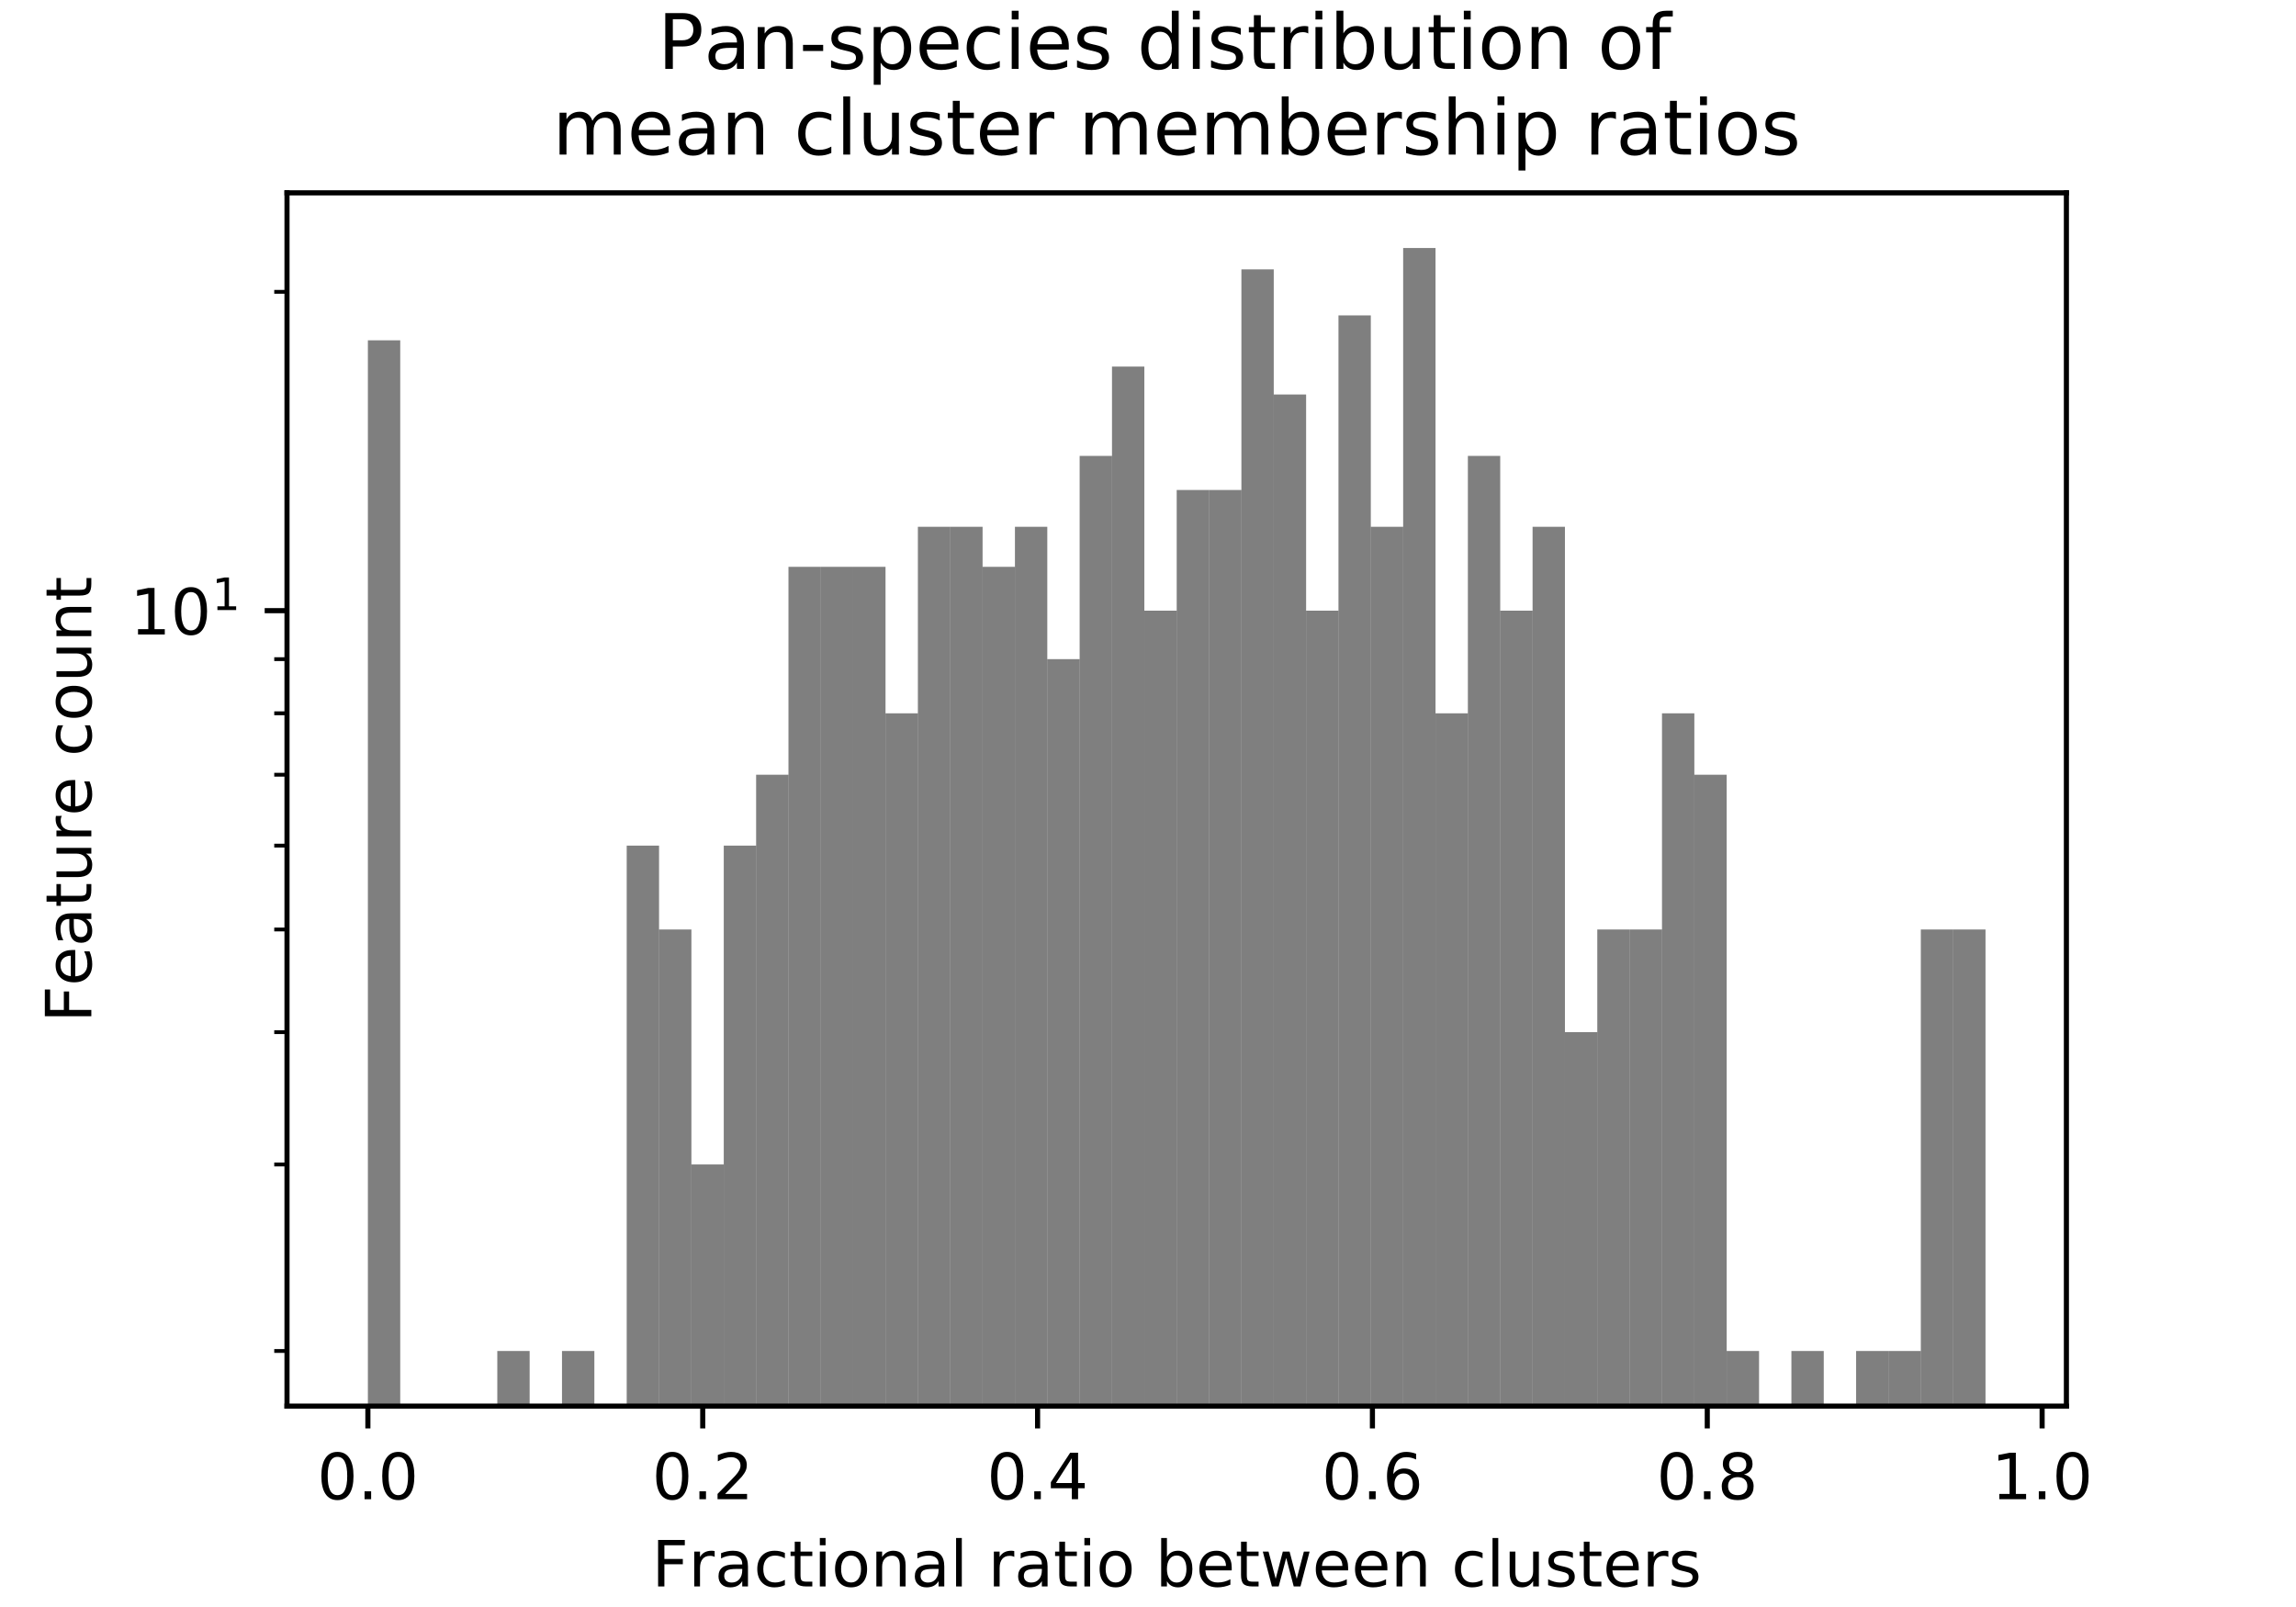<?xml version="1.0" encoding="utf-8" standalone="no"?>
<!DOCTYPE svg PUBLIC "-//W3C//DTD SVG 1.1//EN"
  "http://www.w3.org/Graphics/SVG/1.1/DTD/svg11.dtd">
<!-- Created with matplotlib (https://matplotlib.org/) -->
<svg height="252pt" version="1.1" viewBox="0 0 360 252" width="360pt" xmlns="http://www.w3.org/2000/svg" xmlns:xlink="http://www.w3.org/1999/xlink">
 <defs>
  <style type="text/css">
*{stroke-linecap:butt;stroke-linejoin:round;}
  </style>
 </defs>
 <g id="figure_1">
  <g id="patch_1">
   <path d="M 0 252 
L 360 252 
L 360 0 
L 0 0 
z
" style="fill:#ffffff;"/>
  </g>
  <g id="axes_1">
   <g id="patch_2">
    <path d="M 45 220.5 
L 324 220.5 
L 324 30.24 
L 45 30.24 
z
" style="fill:#ffffff;"/>
   </g>
   <g id="patch_3">
    <path clip-path="url(#p4dacd3cf91)" d="M 57.682 166350.625 
L 62.755 166350.625 
L 62.755 53.363 
L 57.682 53.363 
z
" style="opacity:0.5;"/>
   </g>
   <g id="patch_4">
    <path clip-path="url(#p4dacd3cf91)" d="M 62.755 166350.625 
L 67.827 166350.625 
L 67.827 166350.625 
L 62.755 166350.625 
z
" style="opacity:0.5;"/>
   </g>
   <g id="patch_5">
    <path clip-path="url(#p4dacd3cf91)" d="M 67.827 166350.625 
L 72.9 166350.625 
L 72.9 166350.625 
L 67.827 166350.625 
z
" style="opacity:0.5;"/>
   </g>
   <g id="patch_6">
    <path clip-path="url(#p4dacd3cf91)" d="M 72.9 166350.625 
L 77.973 166350.625 
L 77.973 166350.625 
L 72.9 166350.625 
z
" style="opacity:0.5;"/>
   </g>
   <g id="patch_7">
    <path clip-path="url(#p4dacd3cf91)" d="M 77.973 166350.625 
L 83.045 166350.625 
L 83.045 211.852 
L 77.973 211.852 
z
" style="opacity:0.5;"/>
   </g>
   <g id="patch_8">
    <path clip-path="url(#p4dacd3cf91)" d="M 83.045 166350.625 
L 88.118 166350.625 
L 88.118 166350.625 
L 83.045 166350.625 
z
" style="opacity:0.5;"/>
   </g>
   <g id="patch_9">
    <path clip-path="url(#p4dacd3cf91)" d="M 88.118 166350.625 
L 93.191 166350.625 
L 93.191 211.852 
L 88.118 211.852 
z
" style="opacity:0.5;"/>
   </g>
   <g id="patch_10">
    <path clip-path="url(#p4dacd3cf91)" d="M 93.191 166350.625 
L 98.264 166350.625 
L 98.264 166350.625 
L 93.191 166350.625 
z
" style="opacity:0.5;"/>
   </g>
   <g id="patch_11">
    <path clip-path="url(#p4dacd3cf91)" d="M 98.264 166350.625 
L 103.336 166350.625 
L 103.336 132.607 
L 98.264 132.607 
z
" style="opacity:0.5;"/>
   </g>
   <g id="patch_12">
    <path clip-path="url(#p4dacd3cf91)" d="M 103.336 166350.625 
L 108.409 166350.625 
L 108.409 145.758 
L 103.336 145.758 
z
" style="opacity:0.5;"/>
   </g>
   <g id="patch_13">
    <path clip-path="url(#p4dacd3cf91)" d="M 108.409 166350.625 
L 113.482 166350.625 
L 113.482 182.605 
L 108.409 182.605 
z
" style="opacity:0.5;"/>
   </g>
   <g id="patch_14">
    <path clip-path="url(#p4dacd3cf91)" d="M 113.482 166350.625 
L 118.555 166350.625 
L 118.555 132.607 
L 113.482 132.607 
z
" style="opacity:0.5;"/>
   </g>
   <g id="patch_15">
    <path clip-path="url(#p4dacd3cf91)" d="M 118.555 166350.625 
L 123.627 166350.625 
L 123.627 121.488 
L 118.555 121.488 
z
" style="opacity:0.5;"/>
   </g>
   <g id="patch_16">
    <path clip-path="url(#p4dacd3cf91)" d="M 123.627 166350.625 
L 128.7 166350.625 
L 128.7 88.886 
L 123.627 88.886 
z
" style="opacity:0.5;"/>
   </g>
   <g id="patch_17">
    <path clip-path="url(#p4dacd3cf91)" d="M 128.7 166350.625 
L 133.773 166350.625 
L 133.773 88.886 
L 128.7 88.886 
z
" style="opacity:0.5;"/>
   </g>
   <g id="patch_18">
    <path clip-path="url(#p4dacd3cf91)" d="M 133.773 166350.625 
L 138.845 166350.625 
L 138.845 88.886 
L 133.773 88.886 
z
" style="opacity:0.5;"/>
   </g>
   <g id="patch_19">
    <path clip-path="url(#p4dacd3cf91)" d="M 138.845 166350.625 
L 143.918 166350.625 
L 143.918 111.856 
L 138.845 111.856 
z
" style="opacity:0.5;"/>
   </g>
   <g id="patch_20">
    <path clip-path="url(#p4dacd3cf91)" d="M 143.918 166350.625 
L 148.991 166350.625 
L 148.991 82.61 
L 143.918 82.61 
z
" style="opacity:0.5;"/>
   </g>
   <g id="patch_21">
    <path clip-path="url(#p4dacd3cf91)" d="M 148.991 166350.625 
L 154.064 166350.625 
L 154.064 82.61 
L 148.991 82.61 
z
" style="opacity:0.5;"/>
   </g>
   <g id="patch_22">
    <path clip-path="url(#p4dacd3cf91)" d="M 154.064 166350.625 
L 159.136 166350.625 
L 159.136 88.886 
L 154.064 88.886 
z
" style="opacity:0.5;"/>
   </g>
   <g id="patch_23">
    <path clip-path="url(#p4dacd3cf91)" d="M 159.136 166350.625 
L 164.209 166350.625 
L 164.209 82.61 
L 159.136 82.61 
z
" style="opacity:0.5;"/>
   </g>
   <g id="patch_24">
    <path clip-path="url(#p4dacd3cf91)" d="M 164.209 166350.625 
L 169.282 166350.625 
L 169.282 103.361 
L 164.209 103.361 
z
" style="opacity:0.5;"/>
   </g>
   <g id="patch_25">
    <path clip-path="url(#p4dacd3cf91)" d="M 169.282 166350.625 
L 174.355 166350.625 
L 174.355 71.491 
L 169.282 71.491 
z
" style="opacity:0.5;"/>
   </g>
   <g id="patch_26">
    <path clip-path="url(#p4dacd3cf91)" d="M 174.355 166350.625 
L 179.427 166350.625 
L 179.427 57.486 
L 174.355 57.486 
z
" style="opacity:0.5;"/>
   </g>
   <g id="patch_27">
    <path clip-path="url(#p4dacd3cf91)" d="M 179.427 166350.625 
L 184.5 166350.625 
L 184.5 95.761 
L 179.427 95.761 
z
" style="opacity:0.5;"/>
   </g>
   <g id="patch_28">
    <path clip-path="url(#p4dacd3cf91)" d="M 184.5 166350.625 
L 189.573 166350.625 
L 189.573 76.836 
L 184.5 76.836 
z
" style="opacity:0.5;"/>
   </g>
   <g id="patch_29">
    <path clip-path="url(#p4dacd3cf91)" d="M 189.573 166350.625 
L 194.645 166350.625 
L 194.645 76.836 
L 189.573 76.836 
z
" style="opacity:0.5;"/>
   </g>
   <g id="patch_30">
    <path clip-path="url(#p4dacd3cf91)" d="M 194.645 166350.625 
L 199.718 166350.625 
L 199.718 42.244 
L 194.645 42.244 
z
" style="opacity:0.5;"/>
   </g>
   <g id="patch_31">
    <path clip-path="url(#p4dacd3cf91)" d="M 199.718 166350.625 
L 204.791 166350.625 
L 204.791 61.859 
L 199.718 61.859 
z
" style="opacity:0.5;"/>
   </g>
   <g id="patch_32">
    <path clip-path="url(#p4dacd3cf91)" d="M 204.791 166350.625 
L 209.864 166350.625 
L 209.864 95.761 
L 204.791 95.761 
z
" style="opacity:0.5;"/>
   </g>
   <g id="patch_33">
    <path clip-path="url(#p4dacd3cf91)" d="M 209.864 166350.625 
L 214.936 166350.625 
L 214.936 49.463 
L 209.864 49.463 
z
" style="opacity:0.5;"/>
   </g>
   <g id="patch_34">
    <path clip-path="url(#p4dacd3cf91)" d="M 214.936 166350.625 
L 220.009 166350.625 
L 220.009 82.61 
L 214.936 82.61 
z
" style="opacity:0.5;"/>
   </g>
   <g id="patch_35">
    <path clip-path="url(#p4dacd3cf91)" d="M 220.009 166350.625 
L 225.082 166350.625 
L 225.082 38.888 
L 220.009 38.888 
z
" style="opacity:0.5;"/>
   </g>
   <g id="patch_36">
    <path clip-path="url(#p4dacd3cf91)" d="M 225.082 166350.625 
L 230.155 166350.625 
L 230.155 111.856 
L 225.082 111.856 
z
" style="opacity:0.5;"/>
   </g>
   <g id="patch_37">
    <path clip-path="url(#p4dacd3cf91)" d="M 230.155 166350.625 
L 235.227 166350.625 
L 235.227 71.491 
L 230.155 71.491 
z
" style="opacity:0.5;"/>
   </g>
   <g id="patch_38">
    <path clip-path="url(#p4dacd3cf91)" d="M 235.227 166350.625 
L 240.3 166350.625 
L 240.3 95.761 
L 235.227 95.761 
z
" style="opacity:0.5;"/>
   </g>
   <g id="patch_39">
    <path clip-path="url(#p4dacd3cf91)" d="M 240.3 166350.625 
L 245.373 166350.625 
L 245.373 82.61 
L 240.3 82.61 
z
" style="opacity:0.5;"/>
   </g>
   <g id="patch_40">
    <path clip-path="url(#p4dacd3cf91)" d="M 245.373 166350.625 
L 250.445 166350.625 
L 250.445 161.854 
L 245.373 161.854 
z
" style="opacity:0.5;"/>
   </g>
   <g id="patch_41">
    <path clip-path="url(#p4dacd3cf91)" d="M 250.445 166350.625 
L 255.518 166350.625 
L 255.518 145.758 
L 250.445 145.758 
z
" style="opacity:0.5;"/>
   </g>
   <g id="patch_42">
    <path clip-path="url(#p4dacd3cf91)" d="M 255.518 166350.625 
L 260.591 166350.625 
L 260.591 145.758 
L 255.518 145.758 
z
" style="opacity:0.5;"/>
   </g>
   <g id="patch_43">
    <path clip-path="url(#p4dacd3cf91)" d="M 260.591 166350.625 
L 265.664 166350.625 
L 265.664 111.856 
L 260.591 111.856 
z
" style="opacity:0.5;"/>
   </g>
   <g id="patch_44">
    <path clip-path="url(#p4dacd3cf91)" d="M 265.664 166350.625 
L 270.736 166350.625 
L 270.736 121.488 
L 265.664 121.488 
z
" style="opacity:0.5;"/>
   </g>
   <g id="patch_45">
    <path clip-path="url(#p4dacd3cf91)" d="M 270.736 166350.625 
L 275.809 166350.625 
L 275.809 211.852 
L 270.736 211.852 
z
" style="opacity:0.5;"/>
   </g>
   <g id="patch_46">
    <path clip-path="url(#p4dacd3cf91)" d="M 275.809 166350.625 
L 280.882 166350.625 
L 280.882 166350.625 
L 275.809 166350.625 
z
" style="opacity:0.5;"/>
   </g>
   <g id="patch_47">
    <path clip-path="url(#p4dacd3cf91)" d="M 280.882 166350.625 
L 285.955 166350.625 
L 285.955 211.852 
L 280.882 211.852 
z
" style="opacity:0.5;"/>
   </g>
   <g id="patch_48">
    <path clip-path="url(#p4dacd3cf91)" d="M 285.955 166350.625 
L 291.027 166350.625 
L 291.027 166350.625 
L 285.955 166350.625 
z
" style="opacity:0.5;"/>
   </g>
   <g id="patch_49">
    <path clip-path="url(#p4dacd3cf91)" d="M 291.027 166350.625 
L 296.1 166350.625 
L 296.1 211.852 
L 291.027 211.852 
z
" style="opacity:0.5;"/>
   </g>
   <g id="patch_50">
    <path clip-path="url(#p4dacd3cf91)" d="M 296.1 166350.625 
L 301.173 166350.625 
L 301.173 211.852 
L 296.1 211.852 
z
" style="opacity:0.5;"/>
   </g>
   <g id="patch_51">
    <path clip-path="url(#p4dacd3cf91)" d="M 301.173 166350.625 
L 306.245 166350.625 
L 306.245 145.758 
L 301.173 145.758 
z
" style="opacity:0.5;"/>
   </g>
   <g id="patch_52">
    <path clip-path="url(#p4dacd3cf91)" d="M 306.245 166350.625 
L 311.318 166350.625 
L 311.318 145.758 
L 306.245 145.758 
z
" style="opacity:0.5;"/>
   </g>
   <g id="matplotlib.axis_1">
    <g id="xtick_1">
     <g id="line2d_1">
      <defs>
       <path d="M 0 0 
L 0 3.5 
" id="m86a423a846" style="stroke:#000000;stroke-width:0.8;"/>
      </defs>
      <g>
       <use style="stroke:#000000;stroke-width:0.8;" x="57.682" xlink:href="#m86a423a846" y="220.5"/>
      </g>
     </g>
     <g id="text_1">
      <!-- 0.0 -->
      <defs>
       <path d="M 31.781 66.406 
Q 24.172 66.406 20.328 58.906 
Q 16.5 51.422 16.5 36.375 
Q 16.5 21.391 20.328 13.891 
Q 24.172 6.391 31.781 6.391 
Q 39.453 6.391 43.281 13.891 
Q 47.125 21.391 47.125 36.375 
Q 47.125 51.422 43.281 58.906 
Q 39.453 66.406 31.781 66.406 
z
M 31.781 74.219 
Q 44.047 74.219 50.516 64.516 
Q 56.984 54.828 56.984 36.375 
Q 56.984 17.969 50.516 8.266 
Q 44.047 -1.422 31.781 -1.422 
Q 19.531 -1.422 13.062 8.266 
Q 6.594 17.969 6.594 36.375 
Q 6.594 54.828 13.062 64.516 
Q 19.531 74.219 31.781 74.219 
z
" id="DejaVuSans-48"/>
       <path d="M 10.688 12.406 
L 21 12.406 
L 21 0 
L 10.688 0 
z
" id="DejaVuSans-46"/>
      </defs>
      <g transform="translate(49.73 235.098)scale(0.1 -0.1)">
       <use xlink:href="#DejaVuSans-48"/>
       <use x="63.623" xlink:href="#DejaVuSans-46"/>
       <use x="95.41" xlink:href="#DejaVuSans-48"/>
      </g>
     </g>
    </g>
    <g id="xtick_2">
     <g id="line2d_2">
      <g>
       <use style="stroke:#000000;stroke-width:0.8;" x="110.184" xlink:href="#m86a423a846" y="220.5"/>
      </g>
     </g>
     <g id="text_2">
      <!-- 0.2 -->
      <defs>
       <path d="M 19.188 8.297 
L 53.609 8.297 
L 53.609 0 
L 7.328 0 
L 7.328 8.297 
Q 12.938 14.109 22.625 23.891 
Q 32.328 33.688 34.812 36.531 
Q 39.547 41.844 41.422 45.531 
Q 43.312 49.219 43.312 52.781 
Q 43.312 58.594 39.234 62.25 
Q 35.156 65.922 28.609 65.922 
Q 23.969 65.922 18.812 64.312 
Q 13.672 62.703 7.812 59.422 
L 7.812 69.391 
Q 13.766 71.781 18.938 73 
Q 24.125 74.219 28.422 74.219 
Q 39.75 74.219 46.484 68.547 
Q 53.219 62.891 53.219 53.422 
Q 53.219 48.922 51.531 44.891 
Q 49.859 40.875 45.406 35.406 
Q 44.188 33.984 37.641 27.219 
Q 31.109 20.453 19.188 8.297 
z
" id="DejaVuSans-50"/>
      </defs>
      <g transform="translate(102.233 235.098)scale(0.1 -0.1)">
       <use xlink:href="#DejaVuSans-48"/>
       <use x="63.623" xlink:href="#DejaVuSans-46"/>
       <use x="95.41" xlink:href="#DejaVuSans-50"/>
      </g>
     </g>
    </g>
    <g id="xtick_3">
     <g id="line2d_3">
      <g>
       <use style="stroke:#000000;stroke-width:0.8;" x="162.686" xlink:href="#m86a423a846" y="220.5"/>
      </g>
     </g>
     <g id="text_3">
      <!-- 0.4 -->
      <defs>
       <path d="M 37.797 64.312 
L 12.891 25.391 
L 37.797 25.391 
z
M 35.203 72.906 
L 47.609 72.906 
L 47.609 25.391 
L 58.016 25.391 
L 58.016 17.188 
L 47.609 17.188 
L 47.609 0 
L 37.797 0 
L 37.797 17.188 
L 4.891 17.188 
L 4.891 26.703 
z
" id="DejaVuSans-52"/>
      </defs>
      <g transform="translate(154.735 235.098)scale(0.1 -0.1)">
       <use xlink:href="#DejaVuSans-48"/>
       <use x="63.623" xlink:href="#DejaVuSans-46"/>
       <use x="95.41" xlink:href="#DejaVuSans-52"/>
      </g>
     </g>
    </g>
    <g id="xtick_4">
     <g id="line2d_4">
      <g>
       <use style="stroke:#000000;stroke-width:0.8;" x="215.189" xlink:href="#m86a423a846" y="220.5"/>
      </g>
     </g>
     <g id="text_4">
      <!-- 0.6 -->
      <defs>
       <path d="M 33.016 40.375 
Q 26.375 40.375 22.484 35.828 
Q 18.609 31.297 18.609 23.391 
Q 18.609 15.531 22.484 10.953 
Q 26.375 6.391 33.016 6.391 
Q 39.656 6.391 43.531 10.953 
Q 47.406 15.531 47.406 23.391 
Q 47.406 31.297 43.531 35.828 
Q 39.656 40.375 33.016 40.375 
z
M 52.594 71.297 
L 52.594 62.312 
Q 48.875 64.062 45.094 64.984 
Q 41.312 65.922 37.594 65.922 
Q 27.828 65.922 22.672 59.328 
Q 17.531 52.734 16.797 39.406 
Q 19.672 43.656 24.016 45.922 
Q 28.375 48.188 33.594 48.188 
Q 44.578 48.188 50.953 41.516 
Q 57.328 34.859 57.328 23.391 
Q 57.328 12.156 50.688 5.359 
Q 44.047 -1.422 33.016 -1.422 
Q 20.359 -1.422 13.672 8.266 
Q 6.984 17.969 6.984 36.375 
Q 6.984 53.656 15.188 63.938 
Q 23.391 74.219 37.203 74.219 
Q 40.922 74.219 44.703 73.484 
Q 48.484 72.75 52.594 71.297 
z
" id="DejaVuSans-54"/>
      </defs>
      <g transform="translate(207.237 235.098)scale(0.1 -0.1)">
       <use xlink:href="#DejaVuSans-48"/>
       <use x="63.623" xlink:href="#DejaVuSans-46"/>
       <use x="95.41" xlink:href="#DejaVuSans-54"/>
      </g>
     </g>
    </g>
    <g id="xtick_5">
     <g id="line2d_5">
      <g>
       <use style="stroke:#000000;stroke-width:0.8;" x="267.691" xlink:href="#m86a423a846" y="220.5"/>
      </g>
     </g>
     <g id="text_5">
      <!-- 0.8 -->
      <defs>
       <path d="M 31.781 34.625 
Q 24.75 34.625 20.719 30.859 
Q 16.703 27.094 16.703 20.516 
Q 16.703 13.922 20.719 10.156 
Q 24.75 6.391 31.781 6.391 
Q 38.812 6.391 42.859 10.172 
Q 46.922 13.969 46.922 20.516 
Q 46.922 27.094 42.891 30.859 
Q 38.875 34.625 31.781 34.625 
z
M 21.922 38.812 
Q 15.578 40.375 12.031 44.719 
Q 8.5 49.078 8.5 55.328 
Q 8.5 64.062 14.719 69.141 
Q 20.953 74.219 31.781 74.219 
Q 42.672 74.219 48.875 69.141 
Q 55.078 64.062 55.078 55.328 
Q 55.078 49.078 51.531 44.719 
Q 48 40.375 41.703 38.812 
Q 48.828 37.156 52.797 32.312 
Q 56.781 27.484 56.781 20.516 
Q 56.781 9.906 50.312 4.234 
Q 43.844 -1.422 31.781 -1.422 
Q 19.734 -1.422 13.25 4.234 
Q 6.781 9.906 6.781 20.516 
Q 6.781 27.484 10.781 32.312 
Q 14.797 37.156 21.922 38.812 
z
M 18.312 54.391 
Q 18.312 48.734 21.844 45.562 
Q 25.391 42.391 31.781 42.391 
Q 38.141 42.391 41.719 45.562 
Q 45.312 48.734 45.312 54.391 
Q 45.312 60.062 41.719 63.234 
Q 38.141 66.406 31.781 66.406 
Q 25.391 66.406 21.844 63.234 
Q 18.312 60.062 18.312 54.391 
z
" id="DejaVuSans-56"/>
      </defs>
      <g transform="translate(259.739 235.098)scale(0.1 -0.1)">
       <use xlink:href="#DejaVuSans-48"/>
       <use x="63.623" xlink:href="#DejaVuSans-46"/>
       <use x="95.41" xlink:href="#DejaVuSans-56"/>
      </g>
     </g>
    </g>
    <g id="xtick_6">
     <g id="line2d_6">
      <g>
       <use style="stroke:#000000;stroke-width:0.8;" x="320.193" xlink:href="#m86a423a846" y="220.5"/>
      </g>
     </g>
     <g id="text_6">
      <!-- 1.0 -->
      <defs>
       <path d="M 12.406 8.297 
L 28.516 8.297 
L 28.516 63.922 
L 10.984 60.406 
L 10.984 69.391 
L 28.422 72.906 
L 38.281 72.906 
L 38.281 8.297 
L 54.391 8.297 
L 54.391 0 
L 12.406 0 
z
" id="DejaVuSans-49"/>
      </defs>
      <g transform="translate(312.242 235.098)scale(0.1 -0.1)">
       <use xlink:href="#DejaVuSans-49"/>
       <use x="63.623" xlink:href="#DejaVuSans-46"/>
       <use x="95.41" xlink:href="#DejaVuSans-48"/>
      </g>
     </g>
    </g>
    <g id="text_7">
     <!-- Fractional ratio between clusters -->
     <defs>
      <path d="M 9.812 72.906 
L 51.703 72.906 
L 51.703 64.594 
L 19.672 64.594 
L 19.672 43.109 
L 48.578 43.109 
L 48.578 34.812 
L 19.672 34.812 
L 19.672 0 
L 9.812 0 
z
" id="DejaVuSans-70"/>
      <path d="M 41.109 46.297 
Q 39.594 47.172 37.812 47.578 
Q 36.031 48 33.891 48 
Q 26.266 48 22.188 43.047 
Q 18.109 38.094 18.109 28.812 
L 18.109 0 
L 9.078 0 
L 9.078 54.688 
L 18.109 54.688 
L 18.109 46.188 
Q 20.953 51.172 25.484 53.578 
Q 30.031 56 36.531 56 
Q 37.453 56 38.578 55.875 
Q 39.703 55.766 41.062 55.516 
z
" id="DejaVuSans-114"/>
      <path d="M 34.281 27.484 
Q 23.391 27.484 19.188 25 
Q 14.984 22.516 14.984 16.5 
Q 14.984 11.719 18.141 8.906 
Q 21.297 6.109 26.703 6.109 
Q 34.188 6.109 38.703 11.406 
Q 43.219 16.703 43.219 25.484 
L 43.219 27.484 
z
M 52.203 31.203 
L 52.203 0 
L 43.219 0 
L 43.219 8.297 
Q 40.141 3.328 35.547 0.953 
Q 30.953 -1.422 24.312 -1.422 
Q 15.922 -1.422 10.953 3.297 
Q 6 8.016 6 15.922 
Q 6 25.141 12.172 29.828 
Q 18.359 34.516 30.609 34.516 
L 43.219 34.516 
L 43.219 35.406 
Q 43.219 41.609 39.141 45 
Q 35.062 48.391 27.688 48.391 
Q 23 48.391 18.547 47.266 
Q 14.109 46.141 10.016 43.891 
L 10.016 52.203 
Q 14.938 54.109 19.578 55.047 
Q 24.219 56 28.609 56 
Q 40.484 56 46.344 49.844 
Q 52.203 43.703 52.203 31.203 
z
" id="DejaVuSans-97"/>
      <path d="M 48.781 52.594 
L 48.781 44.188 
Q 44.969 46.297 41.141 47.344 
Q 37.312 48.391 33.406 48.391 
Q 24.656 48.391 19.812 42.844 
Q 14.984 37.312 14.984 27.297 
Q 14.984 17.281 19.812 11.734 
Q 24.656 6.203 33.406 6.203 
Q 37.312 6.203 41.141 7.25 
Q 44.969 8.297 48.781 10.406 
L 48.781 2.094 
Q 45.016 0.344 40.984 -0.531 
Q 36.969 -1.422 32.422 -1.422 
Q 20.062 -1.422 12.781 6.344 
Q 5.516 14.109 5.516 27.297 
Q 5.516 40.672 12.859 48.328 
Q 20.219 56 33.016 56 
Q 37.156 56 41.109 55.141 
Q 45.062 54.297 48.781 52.594 
z
" id="DejaVuSans-99"/>
      <path d="M 18.312 70.219 
L 18.312 54.688 
L 36.812 54.688 
L 36.812 47.703 
L 18.312 47.703 
L 18.312 18.016 
Q 18.312 11.328 20.141 9.422 
Q 21.969 7.516 27.594 7.516 
L 36.812 7.516 
L 36.812 0 
L 27.594 0 
Q 17.188 0 13.234 3.875 
Q 9.281 7.766 9.281 18.016 
L 9.281 47.703 
L 2.688 47.703 
L 2.688 54.688 
L 9.281 54.688 
L 9.281 70.219 
z
" id="DejaVuSans-116"/>
      <path d="M 9.422 54.688 
L 18.406 54.688 
L 18.406 0 
L 9.422 0 
z
M 9.422 75.984 
L 18.406 75.984 
L 18.406 64.594 
L 9.422 64.594 
z
" id="DejaVuSans-105"/>
      <path d="M 30.609 48.391 
Q 23.391 48.391 19.188 42.75 
Q 14.984 37.109 14.984 27.297 
Q 14.984 17.484 19.156 11.844 
Q 23.344 6.203 30.609 6.203 
Q 37.797 6.203 41.984 11.859 
Q 46.188 17.531 46.188 27.297 
Q 46.188 37.016 41.984 42.703 
Q 37.797 48.391 30.609 48.391 
z
M 30.609 56 
Q 42.328 56 49.016 48.375 
Q 55.719 40.766 55.719 27.297 
Q 55.719 13.875 49.016 6.219 
Q 42.328 -1.422 30.609 -1.422 
Q 18.844 -1.422 12.172 6.219 
Q 5.516 13.875 5.516 27.297 
Q 5.516 40.766 12.172 48.375 
Q 18.844 56 30.609 56 
z
" id="DejaVuSans-111"/>
      <path d="M 54.891 33.016 
L 54.891 0 
L 45.906 0 
L 45.906 32.719 
Q 45.906 40.484 42.875 44.328 
Q 39.844 48.188 33.797 48.188 
Q 26.516 48.188 22.312 43.547 
Q 18.109 38.922 18.109 30.906 
L 18.109 0 
L 9.078 0 
L 9.078 54.688 
L 18.109 54.688 
L 18.109 46.188 
Q 21.344 51.125 25.703 53.562 
Q 30.078 56 35.797 56 
Q 45.219 56 50.047 50.172 
Q 54.891 44.344 54.891 33.016 
z
" id="DejaVuSans-110"/>
      <path d="M 9.422 75.984 
L 18.406 75.984 
L 18.406 0 
L 9.422 0 
z
" id="DejaVuSans-108"/>
      <path id="DejaVuSans-32"/>
      <path d="M 48.688 27.297 
Q 48.688 37.203 44.609 42.844 
Q 40.531 48.484 33.406 48.484 
Q 26.266 48.484 22.188 42.844 
Q 18.109 37.203 18.109 27.297 
Q 18.109 17.391 22.188 11.75 
Q 26.266 6.109 33.406 6.109 
Q 40.531 6.109 44.609 11.75 
Q 48.688 17.391 48.688 27.297 
z
M 18.109 46.391 
Q 20.953 51.266 25.266 53.625 
Q 29.594 56 35.594 56 
Q 45.562 56 51.781 48.094 
Q 58.016 40.188 58.016 27.297 
Q 58.016 14.406 51.781 6.484 
Q 45.562 -1.422 35.594 -1.422 
Q 29.594 -1.422 25.266 0.953 
Q 20.953 3.328 18.109 8.203 
L 18.109 0 
L 9.078 0 
L 9.078 75.984 
L 18.109 75.984 
z
" id="DejaVuSans-98"/>
      <path d="M 56.203 29.594 
L 56.203 25.203 
L 14.891 25.203 
Q 15.484 15.922 20.484 11.062 
Q 25.484 6.203 34.422 6.203 
Q 39.594 6.203 44.453 7.469 
Q 49.312 8.734 54.109 11.281 
L 54.109 2.781 
Q 49.266 0.734 44.188 -0.344 
Q 39.109 -1.422 33.891 -1.422 
Q 20.797 -1.422 13.156 6.188 
Q 5.516 13.812 5.516 26.812 
Q 5.516 40.234 12.766 48.109 
Q 20.016 56 32.328 56 
Q 43.359 56 49.781 48.891 
Q 56.203 41.797 56.203 29.594 
z
M 47.219 32.234 
Q 47.125 39.594 43.094 43.984 
Q 39.062 48.391 32.422 48.391 
Q 24.906 48.391 20.391 44.141 
Q 15.875 39.891 15.188 32.172 
z
" id="DejaVuSans-101"/>
      <path d="M 4.203 54.688 
L 13.188 54.688 
L 24.422 12.016 
L 35.594 54.688 
L 46.188 54.688 
L 57.422 12.016 
L 68.609 54.688 
L 77.594 54.688 
L 63.281 0 
L 52.688 0 
L 40.922 44.828 
L 29.109 0 
L 18.5 0 
z
" id="DejaVuSans-119"/>
      <path d="M 8.5 21.578 
L 8.5 54.688 
L 17.484 54.688 
L 17.484 21.922 
Q 17.484 14.156 20.5 10.266 
Q 23.531 6.391 29.594 6.391 
Q 36.859 6.391 41.078 11.031 
Q 45.312 15.672 45.312 23.688 
L 45.312 54.688 
L 54.297 54.688 
L 54.297 0 
L 45.312 0 
L 45.312 8.406 
Q 42.047 3.422 37.719 1 
Q 33.406 -1.422 27.688 -1.422 
Q 18.266 -1.422 13.375 4.438 
Q 8.5 10.297 8.5 21.578 
z
M 31.109 56 
z
" id="DejaVuSans-117"/>
      <path d="M 44.281 53.078 
L 44.281 44.578 
Q 40.484 46.531 36.375 47.5 
Q 32.281 48.484 27.875 48.484 
Q 21.188 48.484 17.844 46.438 
Q 14.5 44.391 14.5 40.281 
Q 14.5 37.156 16.891 35.375 
Q 19.281 33.594 26.516 31.984 
L 29.594 31.297 
Q 39.156 29.25 43.188 25.516 
Q 47.219 21.781 47.219 15.094 
Q 47.219 7.469 41.188 3.016 
Q 35.156 -1.422 24.609 -1.422 
Q 20.219 -1.422 15.453 -0.562 
Q 10.688 0.297 5.422 2 
L 5.422 11.281 
Q 10.406 8.688 15.234 7.391 
Q 20.062 6.109 24.812 6.109 
Q 31.156 6.109 34.562 8.281 
Q 37.984 10.453 37.984 14.406 
Q 37.984 18.062 35.516 20.016 
Q 33.062 21.969 24.703 23.781 
L 21.578 24.516 
Q 13.234 26.266 9.516 29.906 
Q 5.812 33.547 5.812 39.891 
Q 5.812 47.609 11.281 51.797 
Q 16.75 56 26.812 56 
Q 31.781 56 36.172 55.266 
Q 40.578 54.547 44.281 53.078 
z
" id="DejaVuSans-115"/>
     </defs>
     <g transform="translate(102.205 248.777)scale(0.1 -0.1)">
      <use xlink:href="#DejaVuSans-70"/>
      <use x="57.41" xlink:href="#DejaVuSans-114"/>
      <use x="98.523" xlink:href="#DejaVuSans-97"/>
      <use x="159.803" xlink:href="#DejaVuSans-99"/>
      <use x="214.783" xlink:href="#DejaVuSans-116"/>
      <use x="253.992" xlink:href="#DejaVuSans-105"/>
      <use x="281.775" xlink:href="#DejaVuSans-111"/>
      <use x="342.957" xlink:href="#DejaVuSans-110"/>
      <use x="406.336" xlink:href="#DejaVuSans-97"/>
      <use x="467.615" xlink:href="#DejaVuSans-108"/>
      <use x="495.398" xlink:href="#DejaVuSans-32"/>
      <use x="527.186" xlink:href="#DejaVuSans-114"/>
      <use x="568.299" xlink:href="#DejaVuSans-97"/>
      <use x="629.578" xlink:href="#DejaVuSans-116"/>
      <use x="668.787" xlink:href="#DejaVuSans-105"/>
      <use x="696.57" xlink:href="#DejaVuSans-111"/>
      <use x="757.752" xlink:href="#DejaVuSans-32"/>
      <use x="789.539" xlink:href="#DejaVuSans-98"/>
      <use x="853.016" xlink:href="#DejaVuSans-101"/>
      <use x="914.539" xlink:href="#DejaVuSans-116"/>
      <use x="953.748" xlink:href="#DejaVuSans-119"/>
      <use x="1035.535" xlink:href="#DejaVuSans-101"/>
      <use x="1097.059" xlink:href="#DejaVuSans-101"/>
      <use x="1158.582" xlink:href="#DejaVuSans-110"/>
      <use x="1221.961" xlink:href="#DejaVuSans-32"/>
      <use x="1253.748" xlink:href="#DejaVuSans-99"/>
      <use x="1308.729" xlink:href="#DejaVuSans-108"/>
      <use x="1336.512" xlink:href="#DejaVuSans-117"/>
      <use x="1399.891" xlink:href="#DejaVuSans-115"/>
      <use x="1451.99" xlink:href="#DejaVuSans-116"/>
      <use x="1491.199" xlink:href="#DejaVuSans-101"/>
      <use x="1552.723" xlink:href="#DejaVuSans-114"/>
      <use x="1593.836" xlink:href="#DejaVuSans-115"/>
     </g>
    </g>
   </g>
   <g id="matplotlib.axis_2">
    <g id="ytick_1">
     <g id="line2d_7">
      <defs>
       <path d="M 0 0 
L -3.5 0 
" id="m18fed3ec49" style="stroke:#000000;stroke-width:0.8;"/>
      </defs>
      <g>
       <use style="stroke:#000000;stroke-width:0.8;" x="45" xlink:href="#m18fed3ec49" y="95.761"/>
      </g>
     </g>
     <g id="text_8">
      <!-- $\mathdefault{10^{1}}$ -->
      <g transform="translate(20.4 99.56)scale(0.1 -0.1)">
       <use transform="translate(0 0.684)" xlink:href="#DejaVuSans-49"/>
       <use transform="translate(63.623 0.684)" xlink:href="#DejaVuSans-48"/>
       <use transform="translate(128.203 38.966)scale(0.7)" xlink:href="#DejaVuSans-49"/>
      </g>
     </g>
    </g>
    <g id="ytick_2">
     <g id="line2d_8">
      <defs>
       <path d="M 0 0 
L -2 0 
" id="m773bf59a78" style="stroke:#000000;stroke-width:0.6;"/>
      </defs>
      <g>
       <use style="stroke:#000000;stroke-width:0.6;" x="45" xlink:href="#m773bf59a78" y="211.852"/>
      </g>
     </g>
    </g>
    <g id="ytick_3">
     <g id="line2d_9">
      <g>
       <use style="stroke:#000000;stroke-width:0.6;" x="45" xlink:href="#m773bf59a78" y="182.605"/>
      </g>
     </g>
    </g>
    <g id="ytick_4">
     <g id="line2d_10">
      <g>
       <use style="stroke:#000000;stroke-width:0.6;" x="45" xlink:href="#m773bf59a78" y="161.854"/>
      </g>
     </g>
    </g>
    <g id="ytick_5">
     <g id="line2d_11">
      <g>
       <use style="stroke:#000000;stroke-width:0.6;" x="45" xlink:href="#m773bf59a78" y="145.758"/>
      </g>
     </g>
    </g>
    <g id="ytick_6">
     <g id="line2d_12">
      <g>
       <use style="stroke:#000000;stroke-width:0.6;" x="45" xlink:href="#m773bf59a78" y="132.607"/>
      </g>
     </g>
    </g>
    <g id="ytick_7">
     <g id="line2d_13">
      <g>
       <use style="stroke:#000000;stroke-width:0.6;" x="45" xlink:href="#m773bf59a78" y="121.488"/>
      </g>
     </g>
    </g>
    <g id="ytick_8">
     <g id="line2d_14">
      <g>
       <use style="stroke:#000000;stroke-width:0.6;" x="45" xlink:href="#m773bf59a78" y="111.856"/>
      </g>
     </g>
    </g>
    <g id="ytick_9">
     <g id="line2d_15">
      <g>
       <use style="stroke:#000000;stroke-width:0.6;" x="45" xlink:href="#m773bf59a78" y="103.361"/>
      </g>
     </g>
    </g>
    <g id="ytick_10">
     <g id="line2d_16">
      <g>
       <use style="stroke:#000000;stroke-width:0.6;" x="45" xlink:href="#m773bf59a78" y="45.763"/>
      </g>
     </g>
    </g>
    <g id="text_9">
     <!-- Feature count -->
     <g transform="translate(14.32 160.337)rotate(-90)scale(0.1 -0.1)">
      <use xlink:href="#DejaVuSans-70"/>
      <use x="57.441" xlink:href="#DejaVuSans-101"/>
      <use x="118.965" xlink:href="#DejaVuSans-97"/>
      <use x="180.244" xlink:href="#DejaVuSans-116"/>
      <use x="219.453" xlink:href="#DejaVuSans-117"/>
      <use x="282.832" xlink:href="#DejaVuSans-114"/>
      <use x="323.914" xlink:href="#DejaVuSans-101"/>
      <use x="385.438" xlink:href="#DejaVuSans-32"/>
      <use x="417.225" xlink:href="#DejaVuSans-99"/>
      <use x="472.205" xlink:href="#DejaVuSans-111"/>
      <use x="533.387" xlink:href="#DejaVuSans-117"/>
      <use x="596.766" xlink:href="#DejaVuSans-110"/>
      <use x="660.145" xlink:href="#DejaVuSans-116"/>
     </g>
    </g>
   </g>
   <g id="patch_53">
    <path d="M 45 220.5 
L 45 30.24 
" style="fill:none;stroke:#000000;stroke-linecap:square;stroke-linejoin:miter;stroke-width:0.8;"/>
   </g>
   <g id="patch_54">
    <path d="M 324 220.5 
L 324 30.24 
" style="fill:none;stroke:#000000;stroke-linecap:square;stroke-linejoin:miter;stroke-width:0.8;"/>
   </g>
   <g id="patch_55">
    <path d="M 45 220.5 
L 324 220.5 
" style="fill:none;stroke:#000000;stroke-linecap:square;stroke-linejoin:miter;stroke-width:0.8;"/>
   </g>
   <g id="patch_56">
    <path d="M 45 30.24 
L 324 30.24 
" style="fill:none;stroke:#000000;stroke-linecap:square;stroke-linejoin:miter;stroke-width:0.8;"/>
   </g>
   <g id="text_10">
    <!-- Pan-species distribution of  -->
    <defs>
     <path d="M 19.672 64.797 
L 19.672 37.406 
L 32.078 37.406 
Q 38.969 37.406 42.719 40.969 
Q 46.484 44.531 46.484 51.125 
Q 46.484 57.672 42.719 61.234 
Q 38.969 64.797 32.078 64.797 
z
M 9.812 72.906 
L 32.078 72.906 
Q 44.344 72.906 50.609 67.359 
Q 56.891 61.812 56.891 51.125 
Q 56.891 40.328 50.609 34.812 
Q 44.344 29.297 32.078 29.297 
L 19.672 29.297 
L 19.672 0 
L 9.812 0 
z
" id="DejaVuSans-80"/>
     <path d="M 4.891 31.391 
L 31.203 31.391 
L 31.203 23.391 
L 4.891 23.391 
z
" id="DejaVuSans-45"/>
     <path d="M 18.109 8.203 
L 18.109 -20.797 
L 9.078 -20.797 
L 9.078 54.688 
L 18.109 54.688 
L 18.109 46.391 
Q 20.953 51.266 25.266 53.625 
Q 29.594 56 35.594 56 
Q 45.562 56 51.781 48.094 
Q 58.016 40.188 58.016 27.297 
Q 58.016 14.406 51.781 6.484 
Q 45.562 -1.422 35.594 -1.422 
Q 29.594 -1.422 25.266 0.953 
Q 20.953 3.328 18.109 8.203 
z
M 48.688 27.297 
Q 48.688 37.203 44.609 42.844 
Q 40.531 48.484 33.406 48.484 
Q 26.266 48.484 22.188 42.844 
Q 18.109 37.203 18.109 27.297 
Q 18.109 17.391 22.188 11.75 
Q 26.266 6.109 33.406 6.109 
Q 40.531 6.109 44.609 11.75 
Q 48.688 17.391 48.688 27.297 
z
" id="DejaVuSans-112"/>
     <path d="M 45.406 46.391 
L 45.406 75.984 
L 54.391 75.984 
L 54.391 0 
L 45.406 0 
L 45.406 8.203 
Q 42.578 3.328 38.25 0.953 
Q 33.938 -1.422 27.875 -1.422 
Q 17.969 -1.422 11.734 6.484 
Q 5.516 14.406 5.516 27.297 
Q 5.516 40.188 11.734 48.094 
Q 17.969 56 27.875 56 
Q 33.938 56 38.25 53.625 
Q 42.578 51.266 45.406 46.391 
z
M 14.797 27.297 
Q 14.797 17.391 18.875 11.75 
Q 22.953 6.109 30.078 6.109 
Q 37.203 6.109 41.297 11.75 
Q 45.406 17.391 45.406 27.297 
Q 45.406 37.203 41.297 42.844 
Q 37.203 48.484 30.078 48.484 
Q 22.953 48.484 18.875 42.844 
Q 14.797 37.203 14.797 27.297 
z
" id="DejaVuSans-100"/>
     <path d="M 37.109 75.984 
L 37.109 68.5 
L 28.516 68.5 
Q 23.688 68.5 21.797 66.547 
Q 19.922 64.594 19.922 59.516 
L 19.922 54.688 
L 34.719 54.688 
L 34.719 47.703 
L 19.922 47.703 
L 19.922 0 
L 10.891 0 
L 10.891 47.703 
L 2.297 47.703 
L 2.297 54.688 
L 10.891 54.688 
L 10.891 58.5 
Q 10.891 67.625 15.141 71.797 
Q 19.391 75.984 28.609 75.984 
z
" id="DejaVuSans-102"/>
    </defs>
    <g transform="translate(103.136 10.803)scale(0.12 -0.12)">
     <use xlink:href="#DejaVuSans-80"/>
     <use x="60.24" xlink:href="#DejaVuSans-97"/>
     <use x="121.52" xlink:href="#DejaVuSans-110"/>
     <use x="184.898" xlink:href="#DejaVuSans-45"/>
     <use x="220.982" xlink:href="#DejaVuSans-115"/>
     <use x="273.082" xlink:href="#DejaVuSans-112"/>
     <use x="336.559" xlink:href="#DejaVuSans-101"/>
     <use x="398.082" xlink:href="#DejaVuSans-99"/>
     <use x="453.062" xlink:href="#DejaVuSans-105"/>
     <use x="480.846" xlink:href="#DejaVuSans-101"/>
     <use x="542.369" xlink:href="#DejaVuSans-115"/>
     <use x="594.469" xlink:href="#DejaVuSans-32"/>
     <use x="626.256" xlink:href="#DejaVuSans-100"/>
     <use x="689.732" xlink:href="#DejaVuSans-105"/>
     <use x="717.516" xlink:href="#DejaVuSans-115"/>
     <use x="769.615" xlink:href="#DejaVuSans-116"/>
     <use x="808.824" xlink:href="#DejaVuSans-114"/>
     <use x="849.938" xlink:href="#DejaVuSans-105"/>
     <use x="877.721" xlink:href="#DejaVuSans-98"/>
     <use x="941.197" xlink:href="#DejaVuSans-117"/>
     <use x="1004.576" xlink:href="#DejaVuSans-116"/>
     <use x="1043.785" xlink:href="#DejaVuSans-105"/>
     <use x="1071.568" xlink:href="#DejaVuSans-111"/>
     <use x="1132.75" xlink:href="#DejaVuSans-110"/>
     <use x="1196.129" xlink:href="#DejaVuSans-32"/>
     <use x="1227.916" xlink:href="#DejaVuSans-111"/>
     <use x="1289.098" xlink:href="#DejaVuSans-102"/>
     <use x="1324.303" xlink:href="#DejaVuSans-32"/>
    </g>
    <!-- mean cluster membership ratios -->
    <defs>
     <path d="M 52 44.188 
Q 55.375 50.25 60.062 53.125 
Q 64.75 56 71.094 56 
Q 79.641 56 84.281 50.016 
Q 88.922 44.047 88.922 33.016 
L 88.922 0 
L 79.891 0 
L 79.891 32.719 
Q 79.891 40.578 77.094 44.375 
Q 74.312 48.188 68.609 48.188 
Q 61.625 48.188 57.562 43.547 
Q 53.516 38.922 53.516 30.906 
L 53.516 0 
L 44.484 0 
L 44.484 32.719 
Q 44.484 40.625 41.703 44.406 
Q 38.922 48.188 33.109 48.188 
Q 26.219 48.188 22.156 43.531 
Q 18.109 38.875 18.109 30.906 
L 18.109 0 
L 9.078 0 
L 9.078 54.688 
L 18.109 54.688 
L 18.109 46.188 
Q 21.188 51.219 25.484 53.609 
Q 29.781 56 35.688 56 
Q 41.656 56 45.828 52.969 
Q 50 49.953 52 44.188 
z
" id="DejaVuSans-109"/>
     <path d="M 54.891 33.016 
L 54.891 0 
L 45.906 0 
L 45.906 32.719 
Q 45.906 40.484 42.875 44.328 
Q 39.844 48.188 33.797 48.188 
Q 26.516 48.188 22.312 43.547 
Q 18.109 38.922 18.109 30.906 
L 18.109 0 
L 9.078 0 
L 9.078 75.984 
L 18.109 75.984 
L 18.109 46.188 
Q 21.344 51.125 25.703 53.562 
Q 30.078 56 35.797 56 
Q 45.219 56 50.047 50.172 
Q 54.891 44.344 54.891 33.016 
z
" id="DejaVuSans-104"/>
    </defs>
    <g transform="translate(86.647 24.24)scale(0.12 -0.12)">
     <use xlink:href="#DejaVuSans-109"/>
     <use x="97.412" xlink:href="#DejaVuSans-101"/>
     <use x="158.936" xlink:href="#DejaVuSans-97"/>
     <use x="220.215" xlink:href="#DejaVuSans-110"/>
     <use x="283.594" xlink:href="#DejaVuSans-32"/>
     <use x="315.381" xlink:href="#DejaVuSans-99"/>
     <use x="370.361" xlink:href="#DejaVuSans-108"/>
     <use x="398.145" xlink:href="#DejaVuSans-117"/>
     <use x="461.523" xlink:href="#DejaVuSans-115"/>
     <use x="513.623" xlink:href="#DejaVuSans-116"/>
     <use x="552.832" xlink:href="#DejaVuSans-101"/>
     <use x="614.355" xlink:href="#DejaVuSans-114"/>
     <use x="655.469" xlink:href="#DejaVuSans-32"/>
     <use x="687.256" xlink:href="#DejaVuSans-109"/>
     <use x="784.668" xlink:href="#DejaVuSans-101"/>
     <use x="846.191" xlink:href="#DejaVuSans-109"/>
     <use x="943.604" xlink:href="#DejaVuSans-98"/>
     <use x="1007.08" xlink:href="#DejaVuSans-101"/>
     <use x="1068.604" xlink:href="#DejaVuSans-114"/>
     <use x="1109.717" xlink:href="#DejaVuSans-115"/>
     <use x="1161.816" xlink:href="#DejaVuSans-104"/>
     <use x="1225.195" xlink:href="#DejaVuSans-105"/>
     <use x="1252.979" xlink:href="#DejaVuSans-112"/>
     <use x="1316.455" xlink:href="#DejaVuSans-32"/>
     <use x="1348.242" xlink:href="#DejaVuSans-114"/>
     <use x="1389.355" xlink:href="#DejaVuSans-97"/>
     <use x="1450.635" xlink:href="#DejaVuSans-116"/>
     <use x="1489.844" xlink:href="#DejaVuSans-105"/>
     <use x="1517.627" xlink:href="#DejaVuSans-111"/>
     <use x="1578.809" xlink:href="#DejaVuSans-115"/>
    </g>
   </g>
  </g>
 </g>
 <defs>
  <clipPath id="p4dacd3cf91">
   <rect height="190.26" width="279" x="45" y="30.24"/>
  </clipPath>
 </defs>
</svg>
